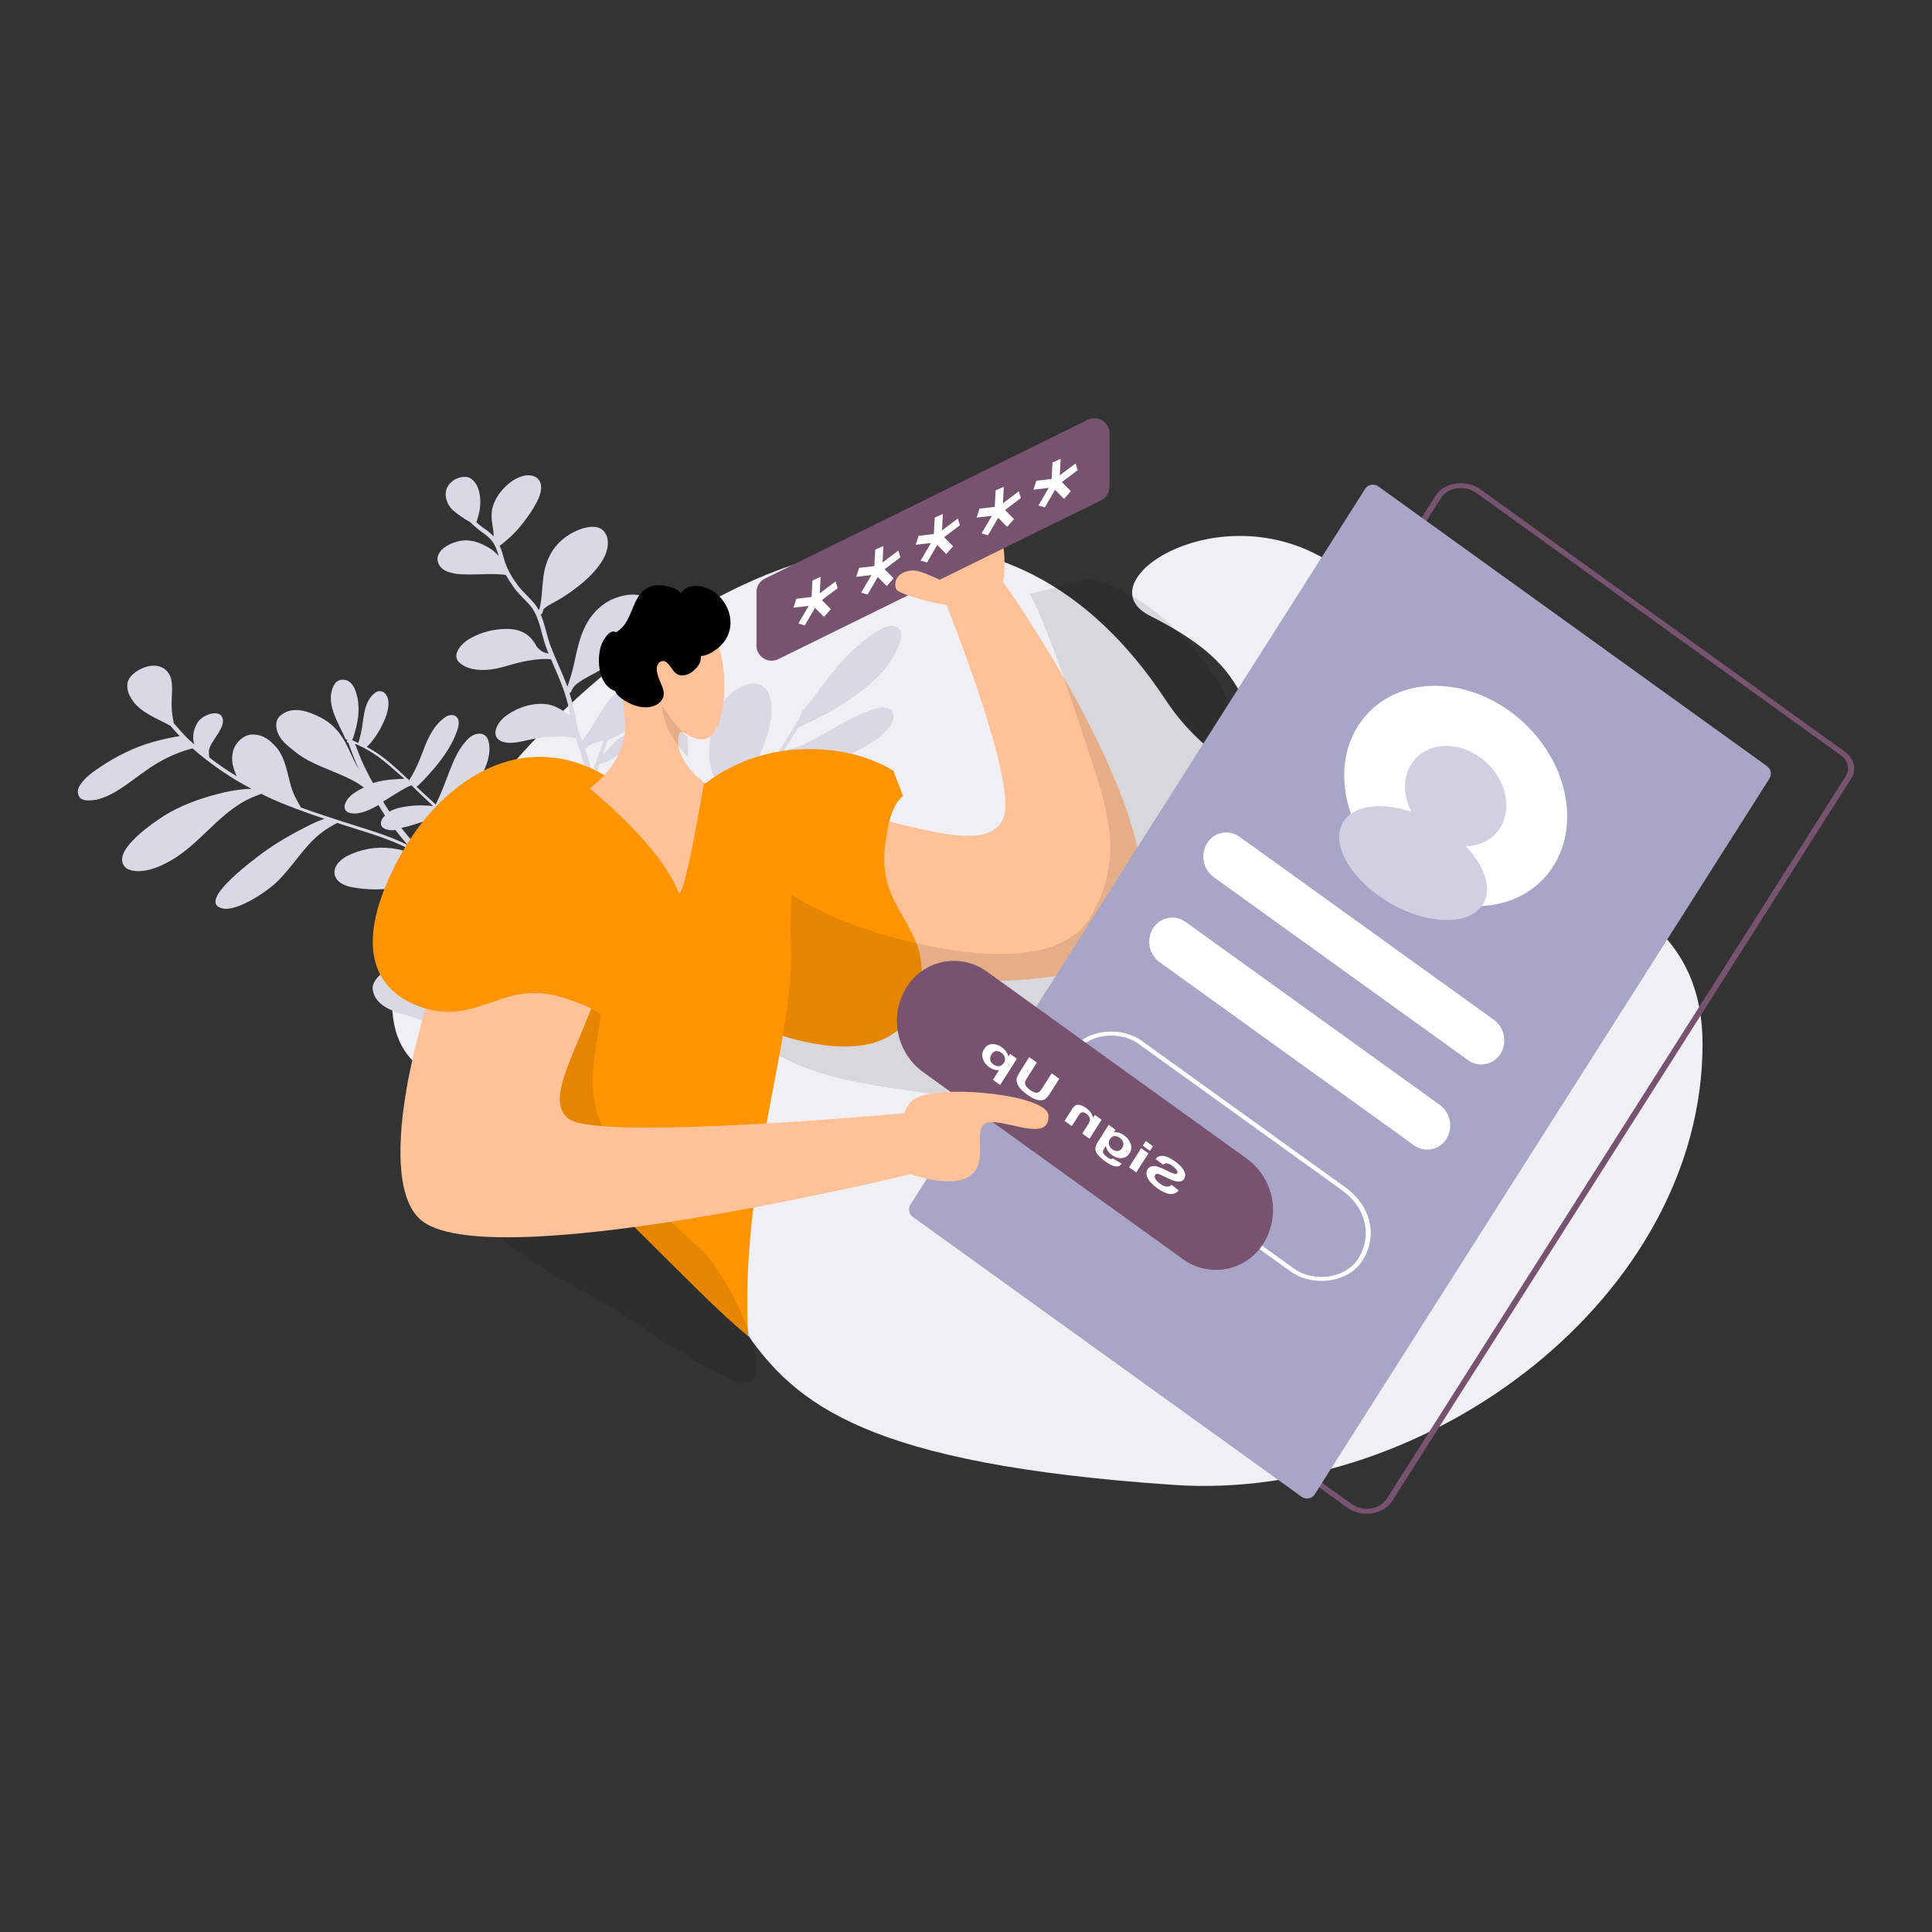 <svg width="2000" height="2000" viewBox="0 0 2000 2000" fill="none" xmlns="http://www.w3.org/2000/svg">
<rect x="0" y="0" width="2000" height="2000" fill="#333333" stroke="none"/>
<path fill-rule="evenodd" clip-rule="evenodd" d="M1215 1537.17C1479.61 1555.18 1762.46 1341.3 1762.46 1081C1762.46 820.686 1343.04 931.624 1206.99 725.024C881.008 230.351 222.905 1026.37 454.263 1115.21C917.835 1293.1 580.258 1493.92 1215 1537.17Z" fill="#F0EFF4"/>
<path d="M491.981 1070.53C491.84 1071.23 491.481 1071.88 491.334 1072.57C490.165 1079.07 489.419 1083.5 490.192 1089.18C492.043 1101.33 500.535 1113.11 495.626 1128.49C490.338 1150.3 463.626 1163.56 456.44 1141.94C452.32 1127.66 459.333 1110.28 467.177 1094.51C471.548 1086.06 476.579 1077.96 482.222 1070.29C476.043 1069.89 469.964 1068.53 464.201 1066.27C462.986 1065.79 461.993 1065.35 460.778 1064.87C460.434 1065.04 459.867 1065.17 459.523 1065.34C448.931 1060.85 440.243 1056.49 429.47 1053.65C410.941 1048.32 387.47 1042.98 385.717 1023.15C385.531 1016.86 391.296 1010.54 397.326 1005.95C405.473 1000.49 415.421 998.394 425.079 1000.11C441.722 1002.18 453.209 1012.14 459.433 1024.43C463.265 1032.16 465.033 1040.93 466.233 1049.82C466.499 1054.2 467.533 1058.98 466.445 1063.57C473.513 1066.41 481.328 1067.47 489.629 1067.66C490.034 1067.55 490.46 1067.55 490.864 1067.66C493.833 1067.73 496.803 1067.59 499.752 1067.24C500.43 1053.67 494.894 1041.03 490.046 1028.05C488.463 1022.93 486.314 1017.94 485.763 1012.3C481.502 1013.59 477.094 1014.34 472.645 1014.52C464.426 1015.07 457.438 1010.32 460.57 1002.52C466.17 992.082 485.583 987.005 496.109 984.989C505.074 983.621 514.176 983.393 523.198 984.309C524.439 984.348 525.674 984.511 526.883 984.794C521.595 979.664 516.53 974.578 511.583 969.275C507.166 964.798 502.992 959.887 498.696 955.193C484.648 958.2 471.858 966.024 458.846 973.804C443.046 983.921 426.529 994.861 410.346 989.751C396.737 984.907 397.453 967.731 412.934 957.309C428.634 946.932 447.463 942.46 464.124 941.409C470.892 940.972 477.685 941.103 484.431 941.8C485.099 941.931 485.888 941.846 486.779 942.022L475.17 929.634C468.605 922.81 461.919 916.202 455.355 909.377C454.565 909.462 453.555 909.504 452.541 909.545C448.249 910.145 446.447 910.269 442.034 911.084C431.043 913.49 419.89 917.067 408.918 918.995C398.403 920.74 387.708 921.14 377.092 920.185C369.378 919.385 361.219 918.503 354.839 915.323C343.295 909.442 342.171 895.992 358.624 886.484C373 879.055 389.285 876.142 405.345 878.125C409.577 878.958 414.619 879.225 418.366 880.925L421.522 877.938L421.076 877.851C411.962 872.929 401.897 869.264 391.61 865.551C378.103 860.967 363.685 856.686 349.064 851.883C342.972 855.253 337.69 858.062 331.417 863.083C314.582 876.365 302.572 897.812 286.204 913.35C274.976 924.127 245.552 943.108 231.398 940.562C202.198 935.294 257.724 893.552 270.938 883.646C286.114 872.446 302.446 863.152 318.96 854.858C324.429 852.059 330.082 849.636 335.881 847.607C316.501 841.145 297.364 834.251 279.622 826.188C276.422 824.836 273.344 823.268 270.488 821.744L270.144 821.916C267.979 822.693 265.469 823.642 263.182 824.634C259.538 825.841 252.071 829.903 250.573 830.811C221.452 847.927 203.252 877.776 171.599 893.672C158.282 900.672 141.481 905.06 130.848 898.877C113.284 883.877 152.177 855.934 170.065 844.304C187.004 833.929 205.365 827.204 223.64 822.381C232.794 819.832 242.145 818.053 251.596 817.062C254.542 816.686 257.514 816.547 260.483 816.647C238.532 805.143 218.013 791.093 199.351 774.786C198.441 775.086 197.428 775.129 196.518 775.431C191.284 776.907 186.146 778.707 181.135 780.821C168.222 786.215 158.427 792.221 146.735 800.745C132.267 811.125 117.719 823.413 100.473 827.715C94.481 828.7 87.598 829.509 83.567 826.551C80.102 823.464 79.329 817.779 82.909 812.712C87.843 804.784 96.626 798.812 104.942 793.238C112.52 788.161 120.439 783.613 128.642 779.624C138.592 774.603 149.029 770.614 159.791 767.718C168.39 765.287 177.131 763.393 185.965 762.048C182.743 758.527 179.522 755.007 176.421 751.27L176.199 751.226C162.811 743.779 147.099 738.28 138.159 726.419C134.552 721.379 131.41 715.95 131.81 709.054C131.661 699.163 145.948 690.431 156.21 689.325C166.939 687.825 174.21 693.831 176.81 701.558C179.55 711.238 177.068 722.294 177.763 732.533C177.919 737.356 178.546 742.151 179.636 746.852C179.737 747.079 179.785 747.326 179.775 747.574C179.764 747.823 179.697 748.065 179.577 748.283C183.325 752.629 187.077 756.975 191.268 761.408C194.342 764.625 197.588 767.673 200.992 770.539C199.125 764.158 199.768 756.828 203.549 749.639C205.893 744.568 211.661 740.893 217.349 739.127C230.182 735.641 233.731 744.758 228.495 754.55C224.573 762.437 215.975 772.05 216.303 777.65C216.241 779.185 216.289 780.722 216.448 782.25C216.595 782.506 216.676 782.795 216.683 783.09C216.691 783.385 216.624 783.678 216.49 783.941C225.588 791.083 235.141 797.624 245.09 803.523C241.481 795.837 238.802 787.372 241.225 777.748C243.385 769.033 252.307 759.726 262.835 760.355C272.695 760.855 279.319 766.247 284.688 772.114C295.568 783.156 297.388 801.552 301.543 814.878C303.411 821.259 306.533 827.165 309.776 832.854C310.076 833.636 311.276 834.593 311.115 835.764C336.55 845.101 362.615 852.878 389.201 861.48C400.601 865.409 411.882 869.554 422.211 874.955C417.711 869.74 413.437 864.568 409.283 859.181C403.983 859.82 399.183 859.116 396.141 856.593C392.779 853.766 394.252 848.044 398.562 844.322C396.353 840.76 393.921 837.155 391.833 833.376C380.216 839.989 369.024 844.519 360.194 840.857C352.72 836.98 358.442 826.321 366.294 821.133C369.603 818.872 373.104 816.905 376.757 815.255C372.898 812.345 368.799 809.769 364.503 807.555C345.383 797.537 322.603 791.855 306.194 778.755C297.929 772.317 288.672 765.443 286.417 754.897C285.685 750.905 285.439 746.046 288.979 741.933C302.433 728.948 320.721 737.359 331.07 742.283C339.97 746.698 347.582 753.333 353.17 761.547C358.683 769.366 362.232 778.484 366.47 787.255C368.27 790.875 370.26 794.398 372.43 797.809C371.903 796.984 371.497 795.942 370.97 795.116C367.057 786.649 363.831 777.836 360.606 769.024C360.16 768.936 360.059 768.675 359.614 768.588C359.434 768.466 359.284 768.305 359.175 768.117C359.066 767.929 359.001 767.719 358.985 767.502C359.046 767.021 359.219 766.561 359.49 766.158C359.39 765.898 359.29 765.637 359.065 765.593C358.757 765.658 358.437 765.616 358.156 765.473C357.876 765.331 357.653 765.096 357.525 764.809C351.725 750.438 333.587 724.98 347.725 706.357C349.634 704.627 352.112 703.659 354.688 703.639C361.429 703.523 364.935 708.302 367.105 712.818C372.013 724.368 372.346 737.903 368.955 751.907C368.076 755.838 366.977 759.717 365.663 763.525C365.178 764.392 365.138 765.346 364.43 766.169C366.638 767.084 368.724 768.217 370.93 769.132C373.08 762.287 374.613 755.264 375.511 748.147C376.8 738.78 378.206 723.904 389.296 716.466C390.999 715.503 393.004 715.226 394.904 715.69C396.804 716.155 398.456 717.326 399.522 718.966C404.183 725.656 401.983 735.325 398.588 744.036C395.585 751.609 391.587 758.749 386.699 765.267C384.665 768.07 382.377 770.679 379.862 773.06L379.74 773.277C383.14 775.15 386.54 777.022 389.604 779.067C401.19 786.64 411.016 796.031 420.741 805.161C421.713 806.074 422.584 806.727 423.556 807.64C424.871 805.734 425.963 803.784 427.056 801.834C430.598 795.458 433.653 788.823 436.193 781.986C440.593 770.586 446.78 751.6 461.552 742.002C466.287 738.845 471.512 740.114 473.518 743.155C476.782 748.367 473.426 756.125 470.799 762.583C466.069 773.678 458.546 784.463 450.151 794.596C445.195 800.355 440.36 805.896 434.857 811.307C433.582 812.259 432.51 813.732 431.134 814.423C437.617 820.51 444.323 826.64 451.029 832.771C457.029 820.725 460.852 809.931 465.641 797.405C470.269 786.05 475.041 774.005 485.215 764.219C493.49 756.949 502.744 758.53 505.138 765.736C509.581 777.675 503.984 793.409 496.462 806.836C491.54 815.023 485.644 822.584 478.905 829.355C474.878 833.478 470.63 837.378 466.179 841.04C465.025 841.775 463.973 842.771 462.82 843.506C465.96 846.289 469.201 849.332 472.341 852.115L481.762 860.464C481.984 860.508 482.207 860.552 482.086 860.764C482.309 860.808 482.186 861.025 482.186 861.025C484.577 862.939 487.068 865.113 489.459 867.025L489.682 867.068C497.707 849.647 507.311 832.056 521.896 816.168C528.613 808.591 536.118 800.929 545.326 795.526C555.566 789.605 571.273 784.52 572.699 796.105C573.233 807.515 564.599 818.081 554.115 827.081C561.115 823.409 568.627 821.039 575.715 820.751C579.922 820.535 584.053 821.938 587.259 824.672C590.465 827.405 592.503 831.262 592.955 835.451C593.614 851.937 576.761 868.341 564.807 883.065C558.313 890.685 552.347 899.132 552.392 906.116C552.495 908.306 552.856 910.477 553.47 912.582C553.77 913.363 554.423 913.972 553.937 914.838C553.802 915.123 553.608 915.375 553.366 915.576C553.124 915.778 552.841 915.925 552.537 916.006C553.089 916.538 553.591 917.121 554.037 917.745C558.451 919.576 562.159 922.23 562.749 926.916C562.695 927.414 562.75 927.917 562.912 928.391C563.162 928.898 563.483 929.366 563.865 929.782C565.922 932.615 567.824 935.559 569.56 938.6C568.701 926.886 567.397 915.084 572.308 902.341C580.046 881.015 601.937 859.589 608.381 839.692C611.633 829.028 610.635 820.653 611.498 810.722C610.365 810.979 609.372 810.544 609.189 809.545C608.621 807.028 608.153 804.772 607.463 802.471C605.352 793.877 603.606 787.28 600.927 778.816C599.446 773.954 597.742 769.049 596.037 764.143L595.815 764.099C592.681 763.48 589.506 763.097 586.315 762.951C580.281 762.244 565.785 762.517 558.882 763.804C544.549 765.552 526.597 773.322 516.246 765.752C508.528 759.662 515.018 746.752 525.176 740.091C537.095 731.614 551.976 727.568 564.384 728.809C573.556 729.653 580.443 734.135 586.884 738.53C587.978 739.23 589.072 739.923 590.384 740.663C589.064 734.631 587.966 728.642 586.484 723.781C582.484 709.281 576.078 695.996 570.359 682.363C569.225 682.621 568.233 682.185 567.22 682.226C564.528 682.177 561.835 682.126 559.244 682.339C551.421 682.951 543.665 684.241 536.065 686.194C526.875 688.473 517.524 691.924 508.273 692.994C495.173 694.744 482.236 692.678 474.801 685.201C467.932 677.595 476.832 666.118 487.74 660.329C498.891 654.106 511.24 651.486 522.597 651.077C539.238 650.505 548.961 656.989 555.104 668.541C556.786 671.277 560.899 674.973 564.24 675.631C565.428 676.067 566.656 676.389 567.905 676.593C566.871 674.466 566.181 672.165 565.268 669.821C560.136 655.581 559.052 641.177 550.256 628.621C545.575 622.408 535.588 614.188 530.642 606.239C528.21 602.634 525.778 599.028 523.69 595.25C508.302 592.701 488.848 596.086 471.759 593.924C465.401 592.913 459.083 590.948 455.678 586.424C448.768 577.124 455.259 566.859 469.731 561.771C485.131 555.905 497.792 562.005 507.758 568.055C510.956 570.206 513.834 572.798 516.307 575.755C515.488 572.773 514.487 569.844 513.307 566.986C510.853 561.211 507.854 557.734 502.749 553.603C497.062 549.739 491.721 545.39 486.786 540.603C483.01 538.493 479.358 536.168 475.849 533.639C471.271 530.333 466.693 527.026 464.199 522.206C460.651 515.735 458.944 505.537 468.231 498.226C473.35 493.943 481.043 492.571 485.903 494.49C497.549 500.631 498.918 518.94 495.668 532.25C494.881 534.983 494.094 537.714 493.305 540.444L493.184 540.66C495.352 542.53 497.519 544.4 499.808 546.053C503.868 548.683 507.619 551.761 510.991 555.23C511.191 547.813 508.368 540.042 508.929 531.975C509.345 519.309 518.81 505.058 532.529 496.454C549.67 486.601 563.281 494.091 559.607 509.482C558.074 516.637 553.625 523.698 549.297 530.543C544.16 537.949 538.679 545.529 531.881 552.368C528.481 555.788 524.759 558.903 520.915 562.235C519.763 563.223 518.524 564.106 517.215 564.874C519.587 569.911 520.806 575.682 522.491 581.065C525.179 589.078 529.15 596.602 534.249 603.343C538.769 610.727 548.655 618.687 554.613 626.594C555.755 628.127 556.74 629.772 557.552 631.503C557.784 631.026 558.107 630.6 558.503 630.247C561.066 619.928 561.039 609.821 562.246 599.716C564.136 581.327 571.674 562.127 594.159 550.679C604.259 545.452 617.395 542.747 624.101 548.879C631.658 556.139 630.433 569.367 623.577 580.279C613.931 596.179 596.995 609.199 580.158 619.834C573.358 624.028 567.205 626.184 562.758 630.599L562.515 631.032C562.192 632.422 561.759 633.785 561.222 635.107C561.06 635.364 560.84 635.581 560.579 635.738C560.319 635.896 560.025 635.991 559.722 636.015C564.122 646.261 565.993 657.934 569.622 667.789C575.079 682.333 581.912 696.189 587.368 710.728C587.995 709.168 588.782 706.437 589.409 704.877C591.929 697.072 593.985 689.125 595.567 681.077C600.026 660.308 606.267 634.597 632.087 621.162C665.866 605.444 693.03 624.502 671.087 655.297C659.053 671.929 640.031 683.818 621.087 693.797C611.535 699.372 601.131 703.818 594.576 710.224C593.487 711.618 592.558 713.129 591.806 714.73C591.321 715.596 591.406 716.33 590.593 716.896L589.561 717.414C589.946 718.934 590.555 720.496 590.941 722.014C594.106 732.258 595.775 743.414 598.252 753.999C598.851 756.615 599.645 759.183 600.626 761.682C600.849 761.726 600.726 761.943 600.826 762.203C601.435 763.766 601.821 765.285 602.426 766.848C613.269 754.548 619.19 739.122 629.748 725.567C640.126 713.659 656.248 701.201 671.983 700.931C695.104 701.153 679.375 731.008 666.629 743.17C656.209 753.385 642.873 760.861 629.19 765.864C627.615 771.327 625.59 776.701 623.452 782.293C624.99 780.431 626.752 778.612 628.287 776.75C632.637 772.075 643.054 759.213 649.453 761.917C655.469 765.747 645.658 777.525 639.648 781.633C633.952 785.894 627.545 789.11 620.725 791.133L620.503 791.089C618.885 795.954 617.736 800.964 617.072 806.048C616.567 810.062 616.285 814.102 616.23 818.148C616.695 817.759 617.282 817.148 617.747 816.764C619.973 814.556 621.976 812.305 623.978 810.053C628.571 804.944 632.717 799.753 638.504 795.596C649.289 787.377 658.748 792.125 651.447 802.954C645.824 811.227 635.218 815.154 626.13 817.692C624.308 818.292 619.754 819.804 617.65 821.792L617.529 822.009C617.063 822.398 616.821 822.832 616.355 823.221C615.855 832.503 614.445 842.087 608.541 851.748C597.379 871.678 579.273 891.203 575.319 910.629C572.819 924.808 576.271 938.957 575.533 953.964C575.262 971.229 571.246 989.439 570.408 1006.83C570.066 1009.65 569.724 1012.47 569.28 1015.03C575.288 1008.28 581.621 1001.83 588.28 995.682C602.038 983.482 616.019 971.318 629.008 958.723C628.941 957.519 628.687 956.333 628.256 955.208C627.048 950.843 625.218 946.676 622.822 942.833C616.822 933.233 602.866 923.27 600.284 909.774C596.184 892.374 618.16 879.62 634.402 885.945C648.602 892.829 648.511 911.091 647.102 925.967C646.363 932.068 645.135 938.1 643.431 944.005L645.191 942.187C654.355 932.446 663.091 922.141 672.157 912.139C672.197 911.185 673.147 909.929 673.531 908.802C674.811 906.548 675.887 904.184 676.745 901.738C679.878 893.938 682.545 881.232 682.414 873.511C682.685 856.246 672.107 843.34 676.487 824.48C678.645 813.119 691.996 797.228 704.513 804.022C708.462 806.242 710.313 810.454 711.95 814.145C714.607 820.445 715.543 827.6 715.35 835.017C714.943 845.789 712.677 856.409 708.65 866.409C706.184 872.759 703.301 878.939 700.019 884.909C716.307 871.28 734.094 859.389 750.241 846.453C750.133 846.184 750.094 845.894 750.125 845.606C750.157 845.319 750.259 845.044 750.422 844.805C750.742 843.421 750.951 842.015 751.046 840.598C751.327 836.565 750.755 828.755 748.788 824.76C741.529 810.343 733.259 795.967 734.117 778.097C734.648 757.276 740.596 722.369 769.639 709.807C789.515 701.695 798.539 716.94 798.626 730.907C800.081 755.245 786.637 781.461 775.6 806.467C771.133 816.652 767.758 824.886 764.222 834.292C768.4 830.403 772.358 826.284 776.077 821.954C786.353 809.787 793.593 797.743 802.248 784.054C809.73 771.577 818.103 759.275 825.585 746.798C827.04 744.198 828.395 741.338 829.851 738.738C829.706 738.594 829.595 738.42 829.525 738.228C829.455 738.036 829.429 737.831 829.448 737.628C829.467 737.425 829.531 737.228 829.636 737.053C829.74 736.877 829.882 736.727 830.051 736.613C840.631 725.227 847.143 714.483 856.629 702.4C871.092 684.082 887.923 665.508 909.229 652.627C918.68 646.791 928.944 645.685 932.429 653.587C934.518 660.012 930.819 667.942 927.261 675.179C923.5 681.895 919.395 688.779 913.974 694.931C905.134 704.976 894.329 713.673 883.098 721.804C870.131 730.959 856.384 738.956 842.017 745.704L827.93 752.311C827.578 752.486 827.19 752.574 826.797 752.569C821.964 760.757 816.341 769.03 811.286 777.175C812.744 776.905 814.183 776.545 815.597 776.099C822.56 774.362 829.323 771.905 835.777 768.768C859.032 757.713 880.723 741.058 906.187 733.568C911.065 732.368 916.147 731.681 919.893 733.381C922.004 734.459 923.645 736.275 924.505 738.484C925.365 740.693 925.384 743.141 924.558 745.363C921.225 755.29 910.663 763.553 900.747 769.778C877.697 784.001 851.02 793.661 826.907 793.002C818.829 792.854 810.891 792.013 804.148 789.483L803.925 789.439C796.584 801.223 789.025 812.962 779.696 823.874C771.665 833.357 761.996 841.795 752.018 849.452C750.618 850.62 748.881 851.961 747.263 853.085C758.821 850.551 769.563 845.932 781.692 840.622C794.159 835.14 806.607 830.134 819.48 825.694C834.843 820.781 851.723 814.484 865.998 816.813C874.685 818.524 876.472 826.813 870.303 834.738C864.703 842.538 855.371 848.154 846.953 853.471C832.724 861.859 817.279 867.987 801.17 871.636C784.956 875.419 768.821 877.293 753.475 876.436C742.946 875.807 732.094 874.873 722.799 871.599C722.576 871.555 722.699 871.339 722.699 871.339C710.174 880.899 697.872 890.503 687.331 900.939C680.877 907.606 674.646 914.316 668.638 921.07C684.53 920.147 700.287 917.608 715.664 913.492C737.425 908.637 764.426 899.281 779.072 911.545C788.107 918.375 784.513 931.858 772.572 940.812C761.099 949.376 747.152 952.643 734.418 953.744C714.68 955.871 698.318 949.763 684.038 942.144C677.881 939.008 670.084 934.827 664.758 933.297C663.253 932.76 661.677 932.45 660.081 932.377L658.744 932.113C654.739 936.613 650.389 941.292 646.161 945.751C644.522 947.351 643.106 948.998 641.589 950.383L641.346 950.816C641.104 951.249 640.76 951.422 640.072 951.768L633.395 958.39C633.421 958.637 633.389 958.887 633.302 959.12C633.215 959.353 633.076 959.563 632.895 959.734C632.391 960.143 631.804 960.437 631.175 960.598C620.411 970.986 609.101 981.026 597.568 991.022C587.701 999.542 578.427 1008.73 569.811 1018.51C569.346 1018.9 568.982 1019.55 568.395 1020.15C568.298 1020.71 568.312 1021.29 568.437 1021.84C569.844 1036.55 567.405 1051.94 564.845 1067.56C574.224 1074.22 590.703 1072.17 603.46 1075.88C612.33 1078.59 619.46 1085.28 618.96 1094.57C618.643 1104.85 610.533 1116.24 599.038 1122.64C583.273 1131.8 568.103 1124 565.338 1112.15C562.781 1103.47 562.147 1094.45 561.411 1085.16C559.07 1095.53 556.831 1106.15 555.846 1116.3C554.275 1127.05 555.846 1137.94 555.586 1149.44C555.286 1151.3 555.771 1153.08 555.023 1154.86C553.83 1156.55 550.813 1156.19 551.116 1154.33C551.84 1147.74 550.983 1138.67 550.856 1130.95C551.007 1123.34 551.548 1115.74 552.479 1108.18C553.989 1096.21 557.422 1083.9 559.843 1071.63C559.761 1070.89 559.679 1070.15 559.598 1069.41C559.565 1069.29 559.561 1069.17 559.585 1069.05C559.61 1068.93 559.663 1068.82 559.739 1068.72C557.739 1068.32 557.755 1067.85 556.418 1067.58C548.987 1065.4 541.252 1065.08 533.033 1065.63C533.333 1066.41 533.075 1067.32 533.5 1067.88C533.765 1069.62 534.17 1070.66 534.353 1071.66C536.22 1078.04 539.241 1083.68 542.141 1089.55C547.534 1100.23 553.617 1113.21 544.597 1127.55C529.532 1152.24 500.618 1148.23 506.797 1123.95C509.723 1110.34 521.111 1095.74 525.435 1083.61C526.888 1078.36 527.251 1075.06 525.992 1070.25C525.782 1068.99 525.377 1067.78 524.792 1066.65C517.565 1067.63 510.439 1068.87 502.992 1069.81C499.341 1070.29 495.663 1070.53 491.981 1070.53V1070.53ZM622.474 773.926C623.363 771.456 624.03 768.941 624.797 766.687C622.976 767.287 620.931 767.85 619.231 768.237C615.021 769.573 612.187 770.217 608.831 772.683L608.709 772.899L608.365 773.072C607.434 773.851 606.828 774.934 605.796 775.452C605.896 775.713 605.776 775.93 605.996 775.973C608.885 784.581 611.33 793.331 613.323 802.19C613.423 802.45 613.303 802.667 613.523 802.711C614.815 793.344 618.817 783.549 622.474 773.926ZM540.156 1000.4C537.706 999.923 528.373 1000.25 526.106 1000.77C523.927 1001.09 521.77 1001.55 519.648 1002.14C522.919 1007.58 524.82 1013.73 525.188 1020.07C527.548 1017.72 530.242 1015.74 533.181 1014.18C538.586 1010.92 544.539 1008.67 550.749 1007.54L550.871 1007.32C549.047 1005.28 547.224 1003.24 545.279 1001.41L545.056 1001.37C543.476 1000.82 541.827 1000.49 540.156 1000.4V1000.4ZM473.756 920.705C475.356 911.084 478.123 901.694 481.996 892.743C484.522 886.824 487.349 881.039 490.467 875.41C491.023 874.362 491.666 873.362 492.388 872.421L488.802 869.55C480.322 873.65 472.815 878.669 464.357 884.941C459.723 888.358 454.725 892.425 449.403 896.187C457.363 904.492 465.669 912.621 473.753 920.707L473.756 920.705ZM391.456 783.279C385.149 778.843 378.475 774.953 371.506 771.654C370.068 771.131 368.974 770.434 367.537 769.911C370.072 776.423 372.486 783.152 375.365 789.491C378.244 795.83 381.465 801.997 384.692 808.164C384.872 808.286 385.022 808.447 385.131 808.635C385.24 808.823 385.304 809.033 385.32 809.25C385.52 809.771 385.847 810.075 386.05 810.596C393.261 808.449 400.703 807.169 408.217 806.783C411.817 806.53 415.201 806.234 418.683 806.198C409.587 798.155 400.714 790.155 391.456 783.281V783.279ZM425.815 812.9C417.597 816.093 407.297 823.445 396.592 829.756C398.801 833.317 400.792 836.835 403.118 840.18C407.066 838.014 411.338 836.5 415.769 835.696C426.512 833.606 437.511 833.177 448.384 834.421C440.928 827.416 433.149 820.112 425.815 812.9ZM462.565 847.074C461.768 846.409 461.01 845.698 460.296 844.944C458.818 845.375 457.138 845.284 455.66 845.715C449.992 847.004 444.082 848.727 438.394 850.493C432.139 852.388 423.476 855.493 415.44 857.038C419.594 862.426 424.093 867.638 428.591 872.856C434.257 868.92 440.653 866.331 447.029 864.219C452.838 862.205 458.842 860.808 464.943 860.05C468.891 859.624 472.717 859.416 476.543 859.207C471.661 855.116 467.002 851.07 462.565 847.069V847.074ZM540.465 898.731C536.675 892.693 532.905 886.178 530.835 879.277C528.772 882.959 526.71 886.642 524.303 890.498C531.45 895.546 538.308 900.992 544.844 906.809C543.386 904.113 541.927 901.419 540.467 898.726L540.465 898.731ZM547 914.443C539.14 906.998 530.759 900.123 521.921 893.871C514.659 904.641 506.381 914.69 497.2 923.88C494.044 926.867 490.544 930.026 487.286 932.752C486.893 933.109 486.466 933.428 486.011 933.703C491.279 939.31 496.426 945.134 501.572 950.958C501.799 950.883 502.041 950.869 502.275 950.915C502.509 950.961 502.727 951.066 502.909 951.221C503.069 951.294 503.212 951.401 503.326 951.535C503.44 951.669 503.523 951.827 503.57 951.997C503.616 952.167 503.625 952.345 503.595 952.518C503.565 952.692 503.497 952.856 503.396 953.001C506.296 956.217 508.968 959.389 511.987 962.389C514.167 953.197 515.901 943.918 520.328 934.689C525.867 923.03 535.032 913.29 547 914.443ZM566.077 1006.23C567.237 986.495 571.738 967.418 571.277 948.807C571.215 947.593 571.277 946.161 571.213 944.947C568.845 945.202 568.539 941.774 567.363 940.34C566.005 937.908 564.526 935.693 563.046 933.477C561.006 939.329 556.819 945.477 552.227 950.589C545.875 957.516 536.868 960.789 528.833 964.984C527.294 965.863 525.826 966.861 524.442 967.968C524.321 968.184 523.855 968.574 523.734 968.79C523.39 968.963 522.783 970.046 522.439 970.219C521.983 970.813 521.615 971.47 521.347 972.169C529.533 980.515 538.406 988.516 546.814 996.906C546.07 990.754 546.066 984.536 546.801 978.383C547.425 974.176 548.414 969.32 551.954 965.207C554.543 962.349 559.402 961.622 561.448 963.707C563.616 965.577 563.598 968.7 563.701 971.607C563.361 977.072 561.664 982.752 559.644 988.126C557.94 992.64 556.583 997.278 555.584 1002C555.311 1003.15 555.149 1004.33 555.101 1005.51C558.424 1009.29 561.624 1013.29 564.701 1017.5C565.088 1013.73 565.693 1010 566.075 1006.23H566.077ZM556.825 1063.82C558.336 1064.15 559.819 1064.6 561.26 1065.17L561.483 1065.21C563.136 1055.2 564.504 1043.92 565.065 1035.85C565.23 1034.25 565.222 1032.64 565.042 1031.04C564.92 1031.24 564.753 1031.42 564.552 1031.54C564.352 1031.67 564.124 1031.75 563.888 1031.77C562.067 1032.37 560.77 1031.16 561.74 1029.43C562.124 1028.3 562.285 1027.13 562.669 1026C561.778 1025.83 561.13 1025.22 561.393 1024.31C561.17 1024.26 561.17 1024.26 560.826 1024.44C558.605 1024.56 556.404 1024.93 554.267 1025.55C550.057 1026.89 542.488 1030.69 536.577 1032.41C532.59 1033.79 528.077 1034.34 524.856 1033.47C524.555 1036.21 524.028 1038.92 523.282 1041.58C521.052 1049.72 517.345 1057.39 512.346 1064.2C512.103 1064.63 511.638 1065.02 511.395 1065.45C525.867 1063.01 543.722 1060.27 556.823 1063.82H556.825Z" fill="#DAD8E4"/>
<path fill-rule="evenodd" clip-rule="evenodd" d="M1440.02 801.263C1531.24 822.809 1668.27 901.115 1699.84 756.1C1721.47 656.739 1464.64 665.223 1411.3 610.17C1293.96 489.064 1113.36 598.628 1190.59 637.56C1345.33 715.532 1221.18 749.567 1440.02 801.263Z" fill="#F0EFF4"/>
<path fill-rule="evenodd" clip-rule="evenodd" d="M743.281 963.2C777.681 1014.74 1124.13 1043.01 1169.16 979.671C1238.76 881.871 1038.31 602.371 1038.31 602.371C1040.9 589.012 1041.38 556.718 1030.86 544.116C1014.91 524.961 1038.63 506.769 1023.88 502.637C1004.92 497.346 989.723 515.257 956.693 524.214C937.124 529.466 939.856 580.833 958.357 609.584C964.942 619.784 977.521 620.716 977.521 620.716C977.521 620.716 1054.84 810.977 1038.42 847.416C1018.05 892.488 921.081 840.594 772.085 819.562C700.83 809.491 724.326 934.79 743.281 963.2Z" fill="#FFC197"/>
<path fill-rule="evenodd" clip-rule="evenodd" d="M934.95 823.951C921.908 833.951 918.828 857.635 916.616 872.451C914.269 888.109 914.983 904.183 920.216 919.277C928.083 941.998 944.404 960.577 951.11 983.709C956.091 1000.92 954.9 1020.32 949.064 1037.21C946.344 1045.11 942.228 1052.45 936.911 1058.9C905.394 1096.88 840.494 1082.7 800.694 1069.35C755.905 1054.32 711.664 1025.67 688.552 983.199C652.697 917.346 685.222 836.111 746.992 799.593C771.492 785.278 799.083 777.084 827.425 775.707C861.086 773.94 895.647 780.326 924.732 797.741L934.95 823.951Z" fill="#FE9400"/>
<path fill-rule="evenodd" clip-rule="evenodd" d="M1065.99 614.661C1088.37 656.89 1117.23 749.228 1132.29 794.294C1151.51 852.156 1159.16 896.016 1129.63 947.829C1094.69 1009.3 978.05 985.275 920.979 969.484C908.417 966.007 895.937 961.939 883.708 957.371C866.44 951.056 849.671 943.453 833.542 934.626C800.264 916.026 772.478 890.467 747.603 861.806C740.448 853.587 734.042 844.606 726.471 836.789C724.225 834.452 720.814 831.007 717.153 831.432C710.997 832.139 709.582 843.495 708.753 847.913C705.591 866.213 705.841 885.334 707.089 903.794C711.997 976.756 735.707 1049.64 800.932 1089.49C841.198 1114.11 891.364 1121.76 937.287 1128.5C983.127 1135.23 1031.38 1141.3 1077.8 1137.07C1160.66 1129.52 1248.1 1093.51 1293.44 1020.03C1345.85 934.9 1321.73 821.133 1278.71 737.4C1267.98 716.526 1255.59 696.451 1240.86 678.157C1212.16 642.508 1173.72 610.057 1128.38 599.172L1065.99 614.661Z" fill="black" fill-opacity="0.1"/>
<path fill-rule="evenodd" clip-rule="evenodd" d="M1486.26 512.939C1490.34 506.513 1498.1 501.9 1507 500.6C1515.77 499.191 1524.74 501.211 1532.06 506.241L1909.75 778.111C1919.54 785.159 1922.24 796.605 1916.3 805.962L1440.98 1554.16C1436.83 1560.68 1429.14 1565.2 1420.18 1566.6C1411.41 1568.01 1402.43 1565.99 1395.12 1560.96L1017.43 1289.08C1007.63 1282.04 1004.94 1270.59 1010.88 1261.23L1486.26 512.939ZM1491.93 515.239L1016.56 1263.54C1011.93 1270.82 1014.02 1279.76 1021.72 1285.3L1399.41 1557.17C1405.14 1561.09 1412.15 1562.69 1419.02 1561.65C1426.05 1560.65 1432.06 1556.98 1435.3 1551.88L1910.62 803.666C1915.3 796.294 1913.22 787.354 1905.52 781.809L1527.83 509.939C1522.09 506.018 1515.09 504.42 1508.22 505.466C1501.12 506.557 1495.18 510.131 1491.93 515.234V515.239Z" fill="#77536F"/>
<path fill-rule="evenodd" clip-rule="evenodd" d="M1413.17 506.112C1413.86 505.008 1414.77 504.06 1415.85 503.33C1416.93 502.6 1418.15 502.103 1419.43 501.872C1420.69 501.633 1421.98 501.647 1423.23 501.913C1424.49 502.178 1425.67 502.69 1426.73 503.419L1829.26 793.17C1831.23 794.601 1832.58 796.732 1833.03 799.126C1833.48 801.52 1833 803.995 1831.68 806.044L1361.01 1546.93C1360.33 1548.02 1359.42 1548.95 1358.36 1549.67C1357.29 1550.38 1356.08 1550.86 1354.81 1551.08C1353.55 1551.34 1352.25 1551.34 1351 1551.08C1349.74 1550.81 1348.55 1550.28 1347.51 1549.53L944.977 1259.78C943.003 1258.38 941.644 1256.26 941.183 1253.89C940.722 1251.51 941.194 1249.04 942.5 1247L1413.17 506.112Z" fill="#A9A5C6"/>
<path fill-rule="evenodd" clip-rule="evenodd" d="M1107.9 1088.72C1114.6 1078.18 1127.06 1070.69 1141.66 1068.55C1156.27 1066.4 1171.26 1069.77 1182.29 1077.71L1392.61 1229.1C1419.41 1248.39 1426.63 1279.52 1410.34 1305.17C1403.64 1315.71 1391.19 1323.18 1376.58 1325.33C1361.98 1327.47 1346.99 1324.11 1336 1316.2L1125.64 1164.77C1098.89 1145.53 1091.61 1114.36 1107.9 1088.72ZM1112.44 1090.53L1112.43 1090.54C1097.18 1114.55 1104 1143.73 1129.05 1161.76L1339.41 1313.19C1349.21 1320.25 1362.63 1323.27 1375.67 1321.35C1388.66 1319.39 1399.83 1312.76 1405.81 1303.35C1421.06 1279.34 1414.24 1250.16 1389.19 1232.13L1178.83 1080.7C1169.03 1073.64 1155.61 1070.62 1142.63 1072.56C1129.59 1074.49 1118.42 1081.12 1112.44 1090.53H1112.44Z" fill="white"/>
<path fill-rule="evenodd" clip-rule="evenodd" d="M938.72 1021.52C942.949 1014.87 948.493 1009.15 955.012 1004.71C961.53 1000.28 968.886 997.223 976.627 995.732C984.369 994.242 992.333 994.348 1000.03 996.045C1007.73 997.742 1015 1000.99 1021.4 1005.6L1290.53 1199.33C1304.13 1209.11 1313.46 1223.71 1316.63 1240.15C1319.8 1256.6 1316.56 1273.63 1307.57 1287.76C1303.34 1294.41 1297.8 1300.14 1291.28 1304.57C1284.77 1309.01 1277.41 1312.07 1269.67 1313.56C1261.92 1315.05 1253.96 1314.94 1246.26 1313.24C1238.56 1311.54 1231.29 1308.29 1224.89 1303.68L955.756 1109.95C942.176 1100.17 932.848 1085.56 929.679 1069.13C926.511 1052.69 929.742 1035.66 938.712 1021.53L938.72 1021.52Z" fill="#77536F"/>
<path fill-rule="evenodd" clip-rule="evenodd" d="M1249.77 872.607C1251.48 869.919 1253.72 867.608 1256.36 865.816C1258.99 864.025 1261.96 862.791 1265.09 862.19C1268.22 861.59 1271.44 861.635 1274.55 862.323C1277.66 863.011 1280.59 864.328 1283.17 866.192L1546.29 1055.59C1551.75 1059.52 1555.5 1065.38 1556.77 1071.98C1558.05 1078.58 1556.75 1085.41 1553.14 1091.09V1091.09C1551.44 1093.77 1549.2 1096.08 1546.58 1097.87C1543.95 1099.65 1540.98 1100.89 1537.86 1101.49C1534.74 1102.1 1531.53 1102.06 1528.42 1101.38C1525.32 1100.69 1522.38 1099.39 1519.8 1097.53L1256.63 908.1C1251.17 904.178 1247.42 898.318 1246.14 891.719C1244.87 885.12 1246.17 878.284 1249.77 872.612L1249.77 872.607ZM1193.79 960.712C1195.5 958.024 1197.74 955.713 1200.37 953.921C1203 952.13 1205.98 950.896 1209.1 950.295C1212.23 949.694 1215.45 949.739 1218.56 950.427C1221.67 951.115 1224.61 952.432 1227.19 954.296L1490.31 1143.7C1495.76 1147.62 1499.51 1153.49 1500.79 1160.08C1502.06 1166.68 1500.76 1173.52 1497.16 1179.19V1179.19C1495.45 1181.88 1493.22 1184.18 1490.59 1185.97C1487.96 1187.76 1485 1189 1481.88 1189.6C1478.75 1190.2 1475.54 1190.16 1472.44 1189.48C1469.33 1188.8 1466.4 1187.5 1463.81 1185.64L1200.64 996.206C1195.19 992.284 1191.44 986.423 1190.16 979.825C1188.89 973.226 1190.18 966.389 1193.79 960.717V960.712Z" fill="white"/>
<path d="M1220.24 1232.47L1212.9 1226.41C1212.2 1227.1 1211.37 1227.64 1210.45 1227.97C1209.53 1228.31 1208.55 1228.44 1207.57 1228.35C1205.18 1227.98 1202.93 1226.98 1201.05 1225.46C1198.98 1224.14 1197.26 1222.35 1196.01 1220.24C1195.22 1218.59 1195.14 1217.23 1195.77 1216.24C1195.97 1215.92 1196.24 1215.66 1196.57 1215.47C1196.89 1215.28 1197.26 1215.17 1197.64 1215.16C1198.88 1215.19 1200.1 1215.49 1201.22 1216.04C1202.25 1216.47 1204.62 1217.61 1208.29 1219.37C1212.97 1221.71 1216.5 1222.96 1218.91 1223.1C1222.25 1223.34 1224.58 1222.38 1225.95 1220.22C1226.85 1218.68 1227.14 1216.86 1226.76 1215.12C1226.24 1212.81 1225.17 1210.65 1223.63 1208.85C1221.56 1206.39 1219.18 1204.22 1216.53 1202.39C1211.61 1198.85 1207.44 1196.93 1204.01 1196.63C1200.59 1196.33 1198.04 1197.44 1196.35 1199.83L1204.04 1205.73C1204.57 1205.19 1205.21 1204.79 1205.93 1204.54C1206.64 1204.29 1207.4 1204.21 1208.15 1204.3C1210.19 1204.74 1212.11 1205.66 1213.73 1206.98C1215.65 1208.24 1217.27 1209.89 1218.47 1211.84C1218.75 1212.2 1218.92 1212.64 1218.96 1213.1C1219 1213.55 1218.9 1214.01 1218.67 1214.41C1218.41 1214.75 1218.07 1215 1217.67 1215.14C1217.27 1215.29 1216.85 1215.32 1216.43 1215.23C1215.06 1215.06 1212.25 1213.97 1208.05 1211.83C1204.9 1210.16 1201.63 1208.77 1198.25 1207.66C1196.29 1207.03 1194.2 1206.92 1192.18 1207.32C1190.39 1207.78 1188.84 1208.93 1187.89 1210.52C1186.87 1212.25 1186.54 1214.3 1186.98 1216.26C1187.48 1218.79 1188.65 1221.14 1190.35 1223.07C1192.63 1225.78 1195.26 1228.16 1198.18 1230.15C1203.14 1233.73 1207.42 1235.67 1211.07 1235.98C1212.77 1236.18 1214.49 1235.96 1216.09 1235.35C1217.68 1234.74 1219.11 1233.75 1220.24 1232.47V1232.47ZM1190.49 1191.34L1193.54 1186.53L1186.06 1181.14L1183 1185.96L1190.49 1191.34ZM1176.27 1213.71L1188.8 1194L1181.32 1188.61L1168.79 1208.33L1176.27 1213.71ZM1160.99 1204.57L1151.97 1199.17C1151.75 1199.45 1151.46 1199.66 1151.13 1199.79C1150.8 1199.91 1150.44 1199.94 1150.1 1199.88C1148.73 1199.55 1147.45 1198.91 1146.36 1198.02C1144.82 1197 1143.47 1195.73 1142.35 1194.25C1141.89 1193.56 1141.67 1192.73 1141.72 1191.89C1141.9 1190.92 1142.3 1190.01 1142.88 1189.22L1144.7 1186.35C1145.62 1190.14 1147.92 1193.44 1151.14 1195.63C1154.96 1198.38 1158.69 1199.41 1162.3 1198.76C1163.72 1198.52 1165.06 1197.97 1166.25 1197.16C1167.43 1196.34 1168.42 1195.28 1169.15 1194.05C1170.16 1192.6 1170.81 1190.94 1171.04 1189.19C1171.28 1187.45 1171.08 1185.67 1170.49 1184.02C1169.2 1180.45 1166.8 1177.39 1163.65 1175.28C1160.63 1172.89 1156.79 1171.8 1152.96 1172.23L1154.72 1169.47L1147.72 1164.43L1136.47 1182.13C1135.25 1183.87 1134.41 1185.84 1133.98 1187.92C1133.81 1189.42 1134.01 1190.93 1134.57 1192.32C1135.33 1193.94 1136.35 1195.43 1137.59 1196.71C1139.38 1198.62 1141.38 1200.33 1143.53 1201.81C1148.33 1205.27 1152.11 1207.16 1154.84 1207.43C1157.55 1207.73 1159.49 1207.01 1160.62 1205.24C1160.76 1205.03 1160.88 1204.8 1160.99 1204.57ZM1161.65 1188.23C1160.32 1190.31 1158.78 1191.43 1156.97 1191.57C1155.09 1191.66 1153.23 1191.07 1151.74 1189.92C1150.02 1188.75 1148.73 1187.06 1148.05 1185.09C1147.75 1184.12 1147.68 1183.1 1147.84 1182.1C1148 1181.09 1148.4 1180.14 1148.99 1179.32C1150.29 1177.27 1151.87 1176.19 1153.68 1176.04C1155.68 1175.98 1157.64 1176.63 1159.22 1177.86C1160.87 1178.98 1162.11 1180.61 1162.73 1182.51C1162.99 1183.48 1163.02 1184.5 1162.84 1185.49C1162.65 1186.48 1162.24 1187.41 1161.65 1188.23ZM1102.05 1160.29L1109.54 1165.68L1115.92 1155.62C1117.27 1153.5 1118.31 1152.23 1119.04 1151.83C1119.81 1151.46 1120.67 1151.34 1121.51 1151.49C1122.58 1151.71 1123.58 1152.17 1124.45 1152.84C1125.68 1153.69 1126.71 1154.81 1127.47 1156.1C1128.14 1157.14 1128.44 1158.37 1128.33 1159.6C1127.88 1161.38 1127.09 1163.05 1126.02 1164.54L1120.35 1173.46L1127.84 1178.85L1140.36 1159.13L1133.41 1154.13L1131.56 1157.03C1130.44 1152.93 1127.88 1149.37 1124.36 1146.99C1122.85 1145.88 1121.18 1144.98 1119.43 1144.32C1118.12 1143.82 1116.72 1143.61 1115.33 1143.69C1114.29 1143.81 1113.3 1144.2 1112.47 1144.83C1111.42 1145.74 1110.53 1146.83 1109.83 1148.04L1102.05 1160.29ZM1096.59 1116.74L1088.7 1111.06L1079.35 1125.79C1078.44 1127.33 1077.38 1128.78 1076.18 1130.11C1075.59 1130.54 1074.92 1130.85 1074.21 1131.01C1073.49 1131.17 1072.75 1131.18 1072.03 1131.05C1067.83 1129.93 1064.18 1127.32 1061.76 1123.7C1061.07 1122.55 1060.86 1121.18 1061.17 1119.87C1061.85 1118.17 1062.72 1116.55 1063.77 1115.04L1073.33 1099.99L1065.44 1094.31L1056.38 1108.58C1054.31 1111.84 1053.03 1114.32 1052.62 1115.99C1052.17 1117.65 1052.23 1119.42 1052.78 1121.05C1053.51 1123.09 1054.6 1124.97 1056 1126.62C1058.05 1128.97 1060.39 1131.05 1062.96 1132.82C1066.71 1135.51 1069.69 1137.25 1072.05 1138.02C1073.96 1138.78 1076.01 1139.11 1078.06 1139C1079.56 1138.93 1081.01 1138.43 1082.24 1137.57C1084.26 1135.72 1086 1133.58 1087.39 1131.22L1096.59 1116.74ZM1052.64 1095.99L1045.64 1090.95L1043.8 1093.85C1043.46 1092.04 1042.74 1090.32 1041.67 1088.81C1040.45 1087.01 1038.91 1085.44 1037.13 1084.2C1034.25 1081.96 1030.69 1080.78 1027.04 1080.86C1023.6 1080.96 1020.86 1082.66 1018.84 1085.84C1017.83 1087.31 1017.18 1089 1016.93 1090.76C1016.69 1092.52 1016.85 1094.32 1017.42 1096.01C1018.63 1099.59 1020.98 1102.67 1024.1 1104.8C1025.51 1105.84 1027.07 1106.65 1028.74 1107.2C1030.5 1107.72 1032.34 1107.94 1034.18 1107.87L1027.86 1117.82L1035.34 1123.21L1052.64 1095.99ZM1039.19 1100.18C1037.77 1102.41 1036.09 1103.57 1034.15 1103.73C1032.14 1103.85 1030.14 1103.24 1028.55 1102.01C1026.91 1100.91 1025.71 1099.28 1025.14 1097.39C1024.61 1095.62 1025.05 1093.61 1026.44 1091.42C1027.77 1089.33 1029.3 1088.22 1031.14 1088.04C1033.08 1087.95 1034.98 1088.55 1036.52 1089.74C1038.22 1090.88 1039.49 1092.56 1040.13 1094.51C1040.41 1095.46 1040.48 1096.47 1040.32 1097.45C1040.15 1098.44 1039.77 1099.37 1039.19 1100.18V1100.18Z" fill="white"/>
<path d="M1436.04 899.523C1385.75 852.303 1376.73 780.224 1415.88 738.531C1455.03 696.837 1527.54 701.317 1577.82 748.537C1628.11 795.757 1637.13 867.836 1597.98 909.529C1558.82 951.223 1486.32 946.743 1436.04 899.523Z" fill="white"/>
<path fill-rule="evenodd" clip-rule="evenodd" d="M1517.38 875.921C1531.97 875.7 1545.12 869.298 1552.86 857.127C1566.87 835.063 1557.72 802.338 1532.37 784.091C1507.03 765.844 1474.97 768.927 1460.96 790.991C1451.89 805.262 1452.64 824.025 1461 840.391C1426.64 828.829 1395.89 834.558 1388.14 855.906C1379.07 880.973 1405.19 918.163 1446.4 938.879C1487.61 959.595 1528.56 956.101 1537.63 931.034C1543.29 915.1 1534.9 894.3 1517.38 875.921Z" fill="#D1CFE1"/>
<path fill-rule="evenodd" clip-rule="evenodd" d="M774.443 1383.14C765.625 1216.75 824.11 1071.94 818.786 976.816C815.375 916.475 841.498 826.916 742.33 812.407C657.306 799.969 552.23 822.441 531.516 845.319C489.586 891.475 504.811 1141.74 544.661 1175.88C624.527 1226.87 712.047 1332.19 774.443 1383.14Z" fill="#FE9400"/>
<path fill-rule="evenodd" clip-rule="evenodd" d="M602.49 936.749C609.396 945.966 613.306 957.373 616.551 968.288C625.12 996.432 625.451 1024.52 621.542 1053.48C617.715 1082.08 610.142 1111.71 615.303 1140.63C619.212 1162.03 630.693 1179.73 641.924 1197.9C670.124 1243.6 686.766 1258.6 724.953 1292.49C746.667 1311.69 789.012 1390.62 782.606 1421.33C778.196 1442.75 744.337 1421.95 731.606 1415.41C697.08 1397.61 666.215 1372.59 632.522 1353.05C584.436 1325.09 530.36 1300.94 494.336 1256.93C446.499 1198.43 440.759 1109.98 459.145 1039.05C467.881 1005.29 483.271 969.96 513.637 950.592L602.49 936.749Z" fill="black" fill-opacity="0.1"/>
<path fill-rule="evenodd" clip-rule="evenodd" d="M541.343 848.333C484.182 872.463 367.786 1200.88 434.694 1262.06C501.602 1323.24 942.713 1215.46 942.713 1215.46C955.351 1220.51 986.898 1227.04 1001.33 1219.07C1023.06 1207.01 1009.69 1180.09 1016.52 1166.39C1025.27 1148.76 1087.8 1188.42 1085.28 1154.28C1083.71 1134.08 982.338 1122.78 950.627 1135.58C939.288 1140.14 936.016 1152.33 936.016 1152.33C936.016 1152.33 621.835 1181.43 589.124 1158.45C548.673 1129.99 650.067 1027.37 634.289 911.38C624.579 840.081 572.727 835.057 541.343 848.333Z" fill="#FFC197"/>
<path fill-rule="evenodd" clip-rule="evenodd" d="M631.589 1061.22C624.211 1046.54 601.527 1039.07 587.389 1034.12C572.45 1028.87 556.527 1026.56 540.72 1028.86C516.927 1032.33 495.615 1044.88 471.638 1047.12C453.797 1048.79 434.969 1043.98 419.47 1035.08C412.222 1030.92 405.778 1025.5 400.447 1019.07C369.047 980.988 395.147 919.9 415.734 883.311C438.902 842.137 475.334 804.055 521.391 789.321C592.801 766.456 666.491 813.643 690.774 881.166C700.239 907.916 703.111 936.555 699.147 964.652C694.569 998.047 681.813 1030.8 659.247 1056.1L631.589 1061.22Z" fill="#FE9400"/>
<path fill-rule="evenodd" clip-rule="evenodd" d="M728.826 810.159C728.826 810.159 695.298 785.359 703.119 759.252C705.119 752.397 720.256 771.714 733.9 763.352C752.536 751.852 757.029 685.574 735.98 651.09C722.919 629.717 676.996 616.897 662.02 631.456C647.044 646.015 641.139 708.07 646.297 738.456C654.45 786.926 610.274 816.085 610.274 816.085C610.274 816.085 683.652 874.812 702.121 923.556C707.528 937.87 728.826 810.159 728.826 810.159Z" fill="#FFC197"/>
<path fill-rule="evenodd" clip-rule="evenodd" d="M711.864 762.82C709.202 761.381 707.039 758.444 705.042 756.248C700.455 751.331 696.229 746.09 692.396 740.566C690.982 738.366 689.568 736.123 687.987 733.951C687.654 733.402 686.739 731.805 685.907 731.805C685.075 731.805 685.574 734.551 685.657 734.905C686.213 738.746 687.104 742.532 688.32 746.219C692.895 761.31 702.296 772.608 712.363 784.347L711.864 762.82Z" fill="black" fill-opacity="0.1"/>
<path fill-rule="evenodd" clip-rule="evenodd" d="M725.747 679.094C731.987 678.72 737.81 675.076 742.636 671.349C761.188 657.056 759.936 632.189 743.801 616.515C734.067 607.106 714.101 600.825 704.782 614.07C701.787 609.827 695.548 608.029 690.806 606.923C686.957 605.901 682.96 605.552 678.992 605.891C651.871 609.544 658.192 643.628 637.562 654.527C630.823 650.192 623.418 664.36 622.088 668.678C617.512 683.695 619.508 709.36 636.813 715.35C638.313 719.385 642.137 722.222 645.548 724.55C654.948 731.015 670.091 735.64 680.573 728.96C681.834 728.145 682.981 727.165 683.984 726.048C691.471 717.72 683.568 708.228 681.072 699.576C679.741 695.016 678.659 689.309 682.652 685.724C685.897 682.912 689.142 684.509 691.721 687.224C695.631 691.359 697.794 697.873 704.034 699.038C713.019 700.702 721.754 692.066 724.583 686.009C725.166 684.726 725.747 679.094 725.747 679.094Z" fill="black"/>
<path fill-rule="evenodd" clip-rule="evenodd" d="M783.111 612.983C783.108 610.059 783.925 607.192 785.469 604.708C787.014 602.225 789.224 600.225 791.849 598.935L1126 434.6C1128.39 433.434 1131.03 432.894 1133.69 433.03C1136.34 433.167 1138.92 433.975 1141.17 435.38C1143.43 436.784 1145.29 438.739 1146.59 441.061C1147.88 443.382 1148.56 445.994 1148.57 448.652V503.952C1148.57 506.875 1147.75 509.737 1146.2 512.219C1144.66 514.7 1142.45 516.702 1139.84 518L805.619 682.366C803.232 683.537 800.586 684.08 797.931 683.943C795.276 683.806 792.7 682.993 790.447 681.583C788.193 680.172 786.337 678.21 785.054 675.881C783.77 673.553 783.102 670.936 783.113 668.277L783.111 612.983Z" fill="#77536F"/>
<path fill-rule="evenodd" clip-rule="evenodd" d="M1101.44 516.488L1108.55 508.443L1099.29 499.043L1115.65 486.668L1113.46 479.7L1097.11 492.073L1097.97 475.014L1089.52 478.748L1088.65 495.807L1072.83 497.638L1069.82 506.9L1085.64 505.068L1074.99 523.257L1081.59 525.25L1092.19 507.078L1101.44 516.488ZM1042.58 545.4L1049.69 537.354L1040.44 527.954L1056.79 515.582L1054.61 508.614L1038.25 520.986L1039.12 503.928L1030.66 507.662L1029.79 524.72L1013.97 526.552L1010.96 535.813L1026.78 533.982L1016.13 552.171L1022.73 554.163L1033.33 535.992L1042.58 545.4ZM979.512 573.528L986.622 565.483L977.371 556.083L993.726 543.711L991.54 536.743L975.184 549.116L976.05 532.057L967.591 535.791L966.726 552.85L950.905 554.681L947.895 563.943L963.716 562.111L953.064 580.3L959.664 582.293L970.264 564.121L979.512 573.528ZM917.93 606.705L925.04 598.659L915.789 589.259L932.144 576.886L929.957 569.919L913.602 582.291L914.468 565.233L906.009 568.967L905.144 586.025L889.323 587.857L886.313 597.118L902.134 595.287L891.482 613.475L898.082 615.468L908.682 597.297L917.93 606.705ZM852.945 638.664L860.055 630.619L850.804 621.219L867.159 608.847L864.972 601.879L848.617 614.252L849.483 597.193L841.024 600.927L840.158 617.986L824.338 619.817L821.328 629.079L837.149 627.247L826.497 645.436L833.097 647.429L843.697 629.257L852.945 638.664Z" fill="white"/>
<path fill-rule="evenodd" clip-rule="evenodd" d="M993.189 612.137C987.989 606.237 956.764 592.023 948.568 590.882C935.498 588.962 923.195 597.524 927.724 609.953C929.524 614.735 969.075 625.722 979.953 626.112C984.407 626.253 995.265 614.475 993.189 612.137Z" fill="#FFC197"/>
</svg>
